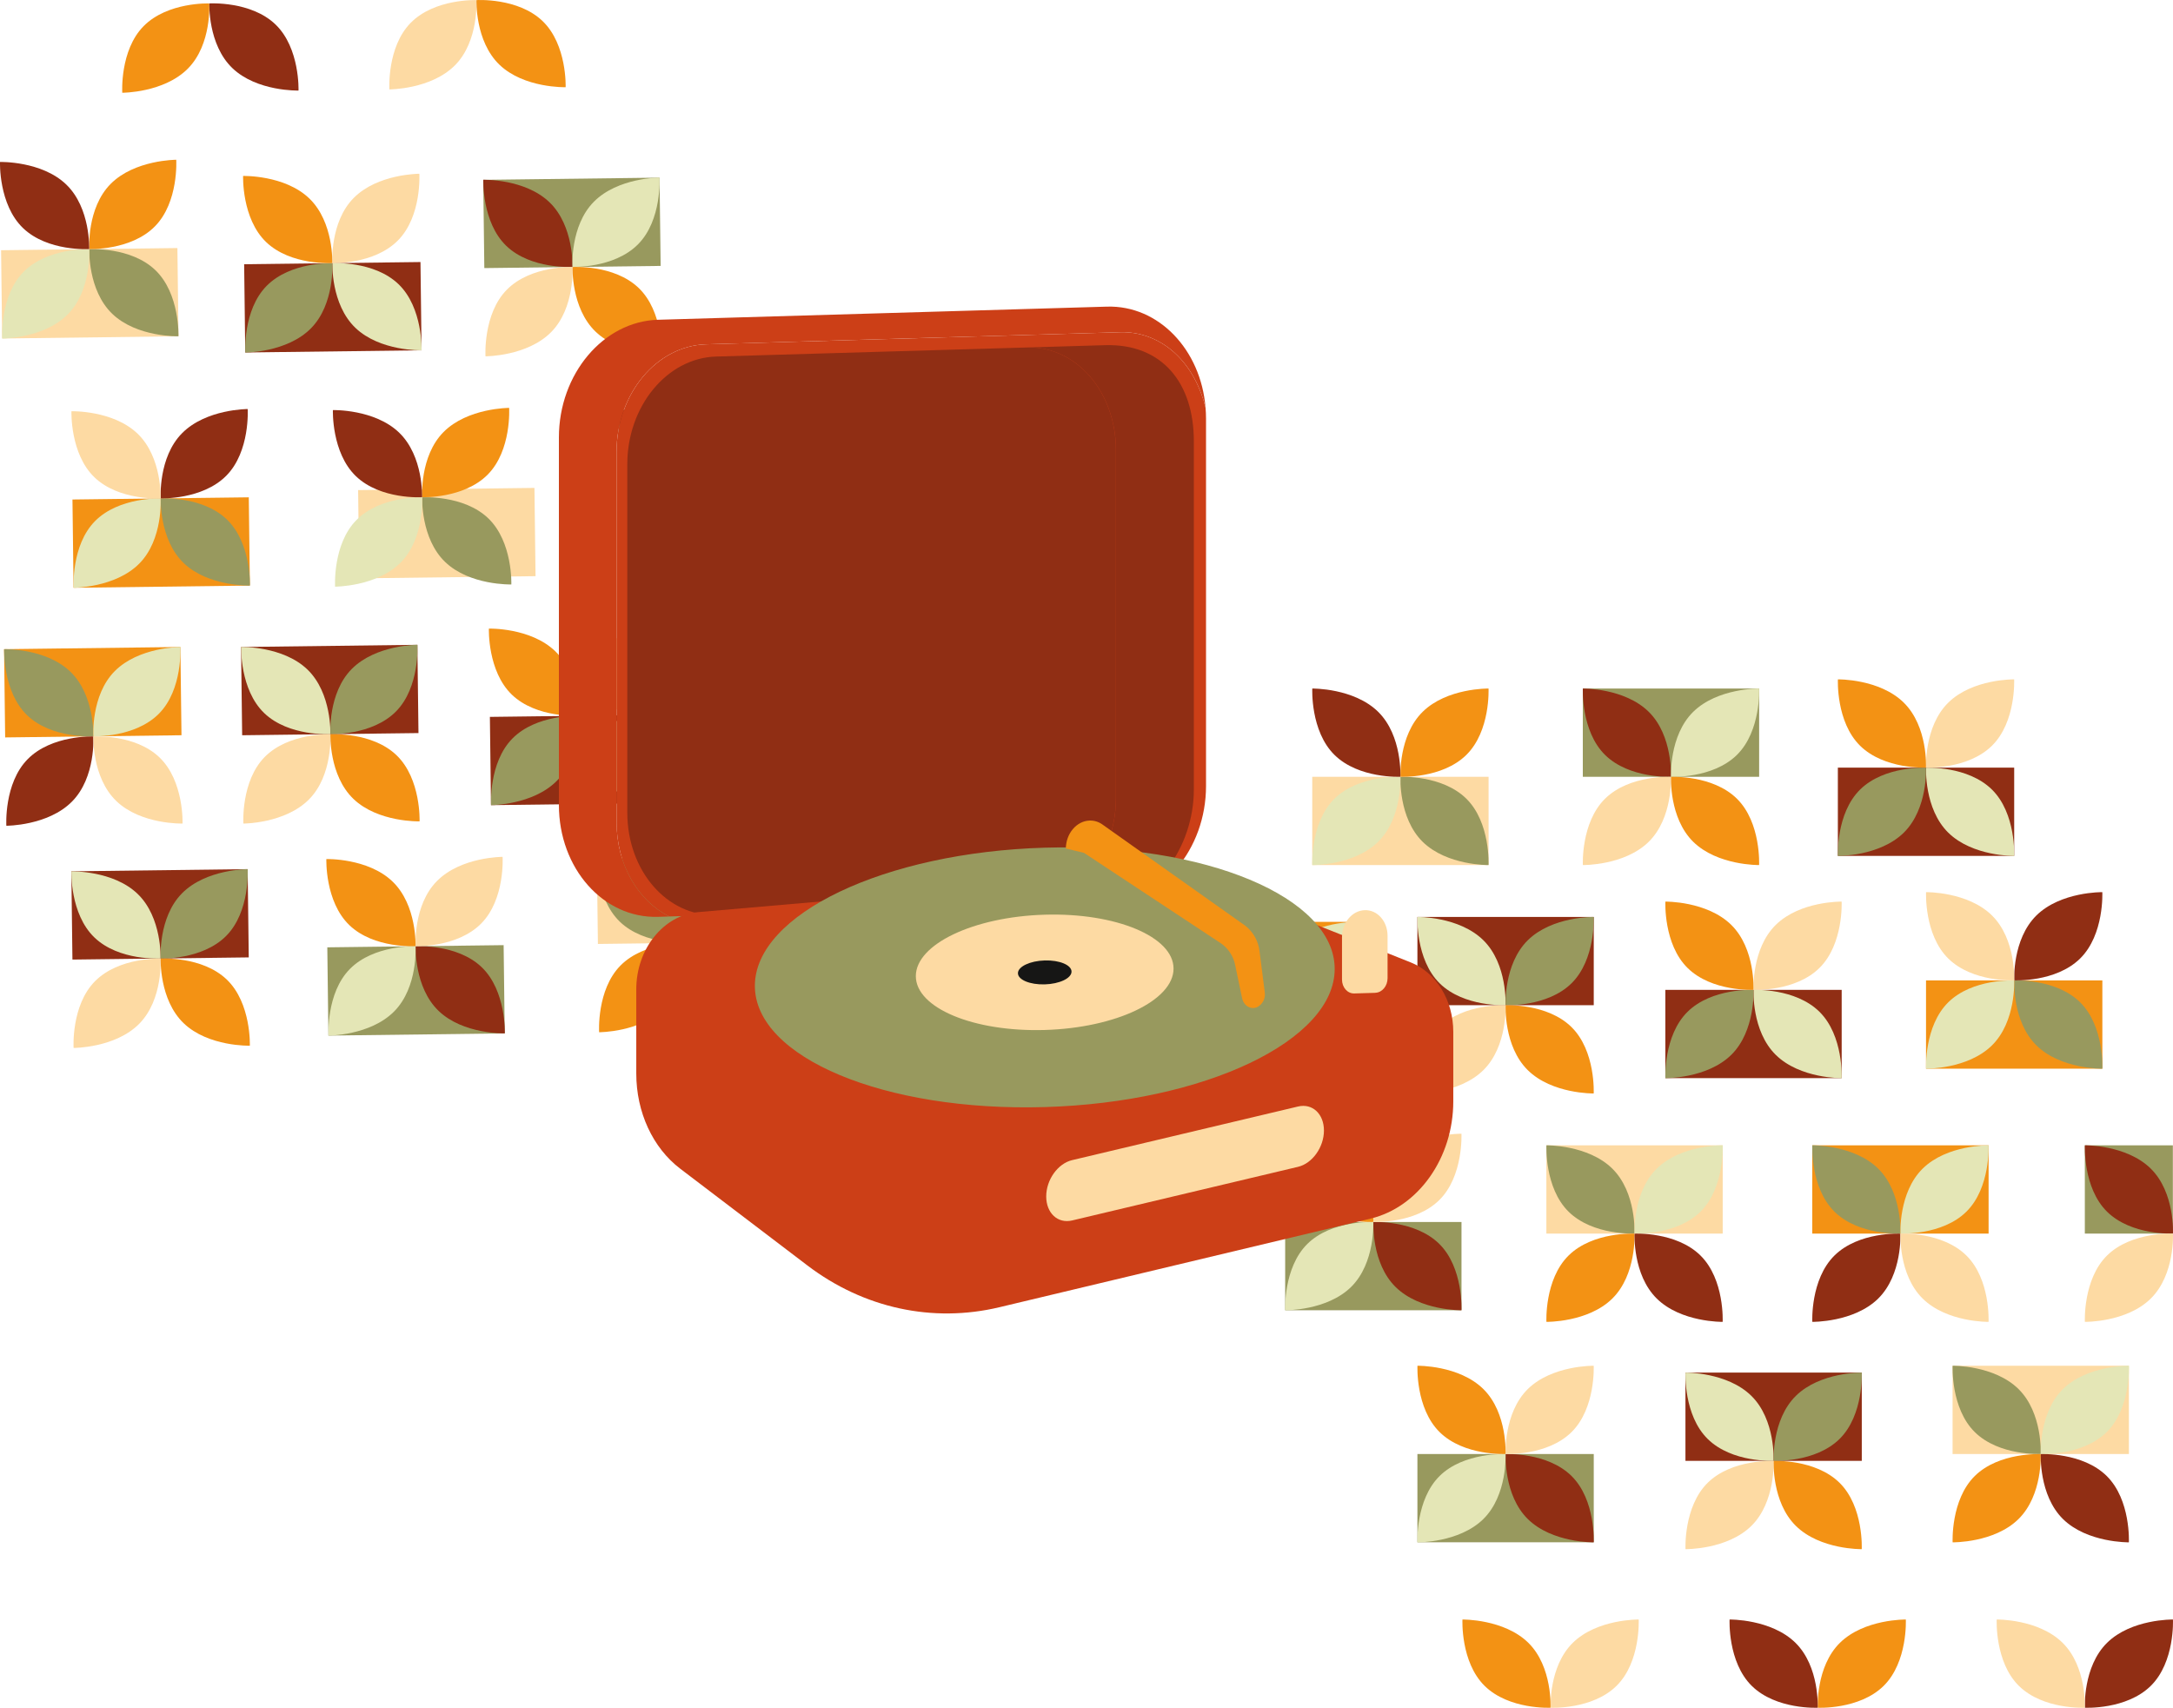 <?xml version="1.0" encoding="UTF-8"?><svg id="Laag_1" xmlns="http://www.w3.org/2000/svg" xmlns:xlink="http://www.w3.org/1999/xlink" viewBox="0 0 454.97 357.56"><defs><style>.cls-1{clip-path:url(#clippath);}.cls-2{fill:none;}.cls-2,.cls-3,.cls-4,.cls-5,.cls-6,.cls-7,.cls-8,.cls-9{stroke-width:0px;}.cls-3{fill:#161615;}.cls-4{fill:#cc3f17;}.cls-5{fill:#902e14;}.cls-6{fill:#98995e;}.cls-7{fill:#fddaa3;}.cls-8{fill:#f39214;}.cls-9{fill:#e4e6b6;}</style><clipPath id="clippath"><rect class="cls-2" x="117.02" y="64.19" width="187.26" height="210.81"/></clipPath></defs><g id="Group_23"><rect id="Rectangle_23-2" class="cls-7" x="75.1" y="102.38" width="36.92" height="18.48" transform="translate(-1.38 1.17) rotate(-.71)"/><g id="Group_12-2"><g id="Group_11-2"><path id="Path_950-2" class="cls-6" d="m107.06,122.37s.33-8.89-4.82-13.84-13.85-4.4-13.85-4.4c0,0-.34,8.58,4.81,13.53s13.86,4.71,13.86,4.71"/><path id="Path_951-2" class="cls-9" d="m70.16,122.83s-.55-8.88,4.48-13.96c5.03-5.08,13.73-4.74,13.73-4.74,0,0,.56,8.57-4.47,13.64s-13.74,5.06-13.74,5.06"/><path id="Path_952-2" class="cls-8" d="m106.6,85.4s.55,8.88-4.48,13.96c-5.03,5.08-13.73,4.74-13.73,4.74,0,0-.56-8.57,4.47-13.64s13.74-5.06,13.74-5.06"/><path id="Path_953-2" class="cls-5" d="m69.7,85.86s-.33,8.89,4.82,13.84c5.15,4.95,13.85,4.4,13.85,4.4,0,0,.34-8.58-4.81-13.53s-13.86-4.71-13.86-4.71"/><rect id="Rectangle_24-2" class="cls-5" x="50.6" y="135.23" width="36.92" height="18.48" transform="translate(-1.8 .87) rotate(-.71)"/><path id="Path_954-2" class="cls-9" d="m50.5,135.46s-.33,8.89,4.82,13.84c5.15,4.95,13.85,4.4,13.85,4.4,0,0,.34-8.58-4.81-13.53s-13.86-4.71-13.86-4.71"/><path id="Path_955-2" class="cls-6" d="m87.39,135s.55,8.88-4.48,13.96-13.73,4.74-13.73,4.74c0,0-.56-8.57,4.47-13.64s13.74-5.06,13.74-5.06"/><path id="Path_956-2" class="cls-7" d="m50.96,172.43s-.55-8.88,4.48-13.96c5.03-5.08,13.73-4.74,13.73-4.74,0,0,.56,8.57-4.47,13.64s-13.74,5.06-13.74,5.06"/><path id="Path_957-2" class="cls-8" d="m87.85,171.97s.33-8.89-4.82-13.84c-5.15-4.95-13.85-4.4-13.85-4.4,0,0-.34,8.58,4.81,13.53s13.86,4.71,13.86,4.71"/><rect id="Rectangle_25-2" class="cls-6" x="68.66" y="198.11" width="36.92" height="18.48" transform="translate(-2.58 1.1) rotate(-.71)"/><path id="Path_958-2" class="cls-5" d="m105.69,216.36s.33-8.89-4.82-13.84-13.85-4.4-13.85-4.4c0,0-.34,8.58,4.81,13.53s13.86,4.71,13.86,4.71"/><path id="Path_959-2" class="cls-9" d="m68.79,216.82s-.55-8.88,4.48-13.96c5.03-5.08,13.73-4.74,13.73-4.74,0,0,.56,8.57-4.47,13.64-5.03,5.08-13.74,5.06-13.74,5.06"/><path id="Path_960-2" class="cls-7" d="m105.23,179.4s.55,8.88-4.48,13.96c-5.03,5.08-13.73,4.74-13.73,4.74,0,0-.56-8.57,4.47-13.64,5.03-5.08,13.74-5.06,13.74-5.06"/><path id="Path_961-2" class="cls-8" d="m68.33,179.86s-.33,8.89,4.82,13.84c5.15,4.95,13.85,4.4,13.85,4.4,0,0,.34-8.58-4.81-13.53-5.15-4.95-13.86-4.71-13.86-4.71"/><rect id="Rectangle_26-2" class="cls-8" x=".97" y="135.69" width="36.92" height="18.48" transform="translate(-1.8 .25) rotate(-.71)"/><path id="Path_962-2" class="cls-6" d="m.87,135.92s-.33,8.89,4.82,13.84,13.85,4.4,13.85,4.4c0,0,.34-8.58-4.81-13.53s-13.86-4.71-13.86-4.71"/><path id="Path_963-2" class="cls-9" d="m37.76,135.46s.55,8.88-4.48,13.96-13.73,4.74-13.73,4.74c0,0-.56-8.57,4.47-13.64s13.74-5.06,13.74-5.06"/><path id="Path_964-2" class="cls-5" d="m1.33,172.89s-.55-8.88,4.48-13.96,13.73-4.74,13.73-4.74c0,0,.56,8.57-4.47,13.64-5.03,5.08-13.74,5.06-13.74,5.06"/><path id="Path_965-2" class="cls-7" d="m38.22,172.43s.33-8.89-4.82-13.84-13.85-4.4-13.85-4.4c0,0-.34,8.58,4.81,13.53,5.15,4.95,13.86,4.71,13.86,4.71"/><rect id="Rectangle_27-2" class="cls-7" x="125.08" y="178.92" width="36.92" height="18.48" transform="translate(-2.33 1.8) rotate(-.71)"/><path id="Path_966-2" class="cls-6" d="m124.97,179.15s-.33,8.89,4.82,13.84c5.15,4.95,13.85,4.4,13.85,4.4,0,0,.34-8.58-4.81-13.53s-13.86-4.71-13.86-4.71"/><path id="Path_967-2" class="cls-9" d="m161.87,178.69s.55,8.88-4.48,13.96c-5.03,5.08-13.73,4.74-13.73,4.74,0,0-.56-8.57,4.47-13.64,5.03-5.08,13.74-5.06,13.74-5.06"/><path id="Path_968-2" class="cls-8" d="m125.44,216.11s-.55-8.88,4.48-13.96,13.73-4.74,13.73-4.74c0,0,.56,8.57-4.47,13.65s-13.74,5.06-13.74,5.06"/><path id="Path_969-2" class="cls-5" d="m162.33,215.65s.33-8.89-4.82-13.84c-5.15-4.95-13.85-4.4-13.85-4.4,0,0-.34,8.58,4.81,13.53,5.15,4.95,13.86,4.71,13.86,4.71"/><rect id="Rectangle_28-2" class="cls-5" x="102.69" y="149.86" width="36.92" height="18.48" transform="translate(-1.97 1.52) rotate(-.71)"/><path id="Path_970-2" class="cls-9" d="m139.72,168.11s.33-8.89-4.82-13.84c-5.15-4.95-13.85-4.4-13.85-4.4,0,0-.34,8.58,4.81,13.53,5.15,4.95,13.86,4.71,13.86,4.71"/><path id="Path_971-2" class="cls-6" d="m102.82,168.57s-.55-8.88,4.48-13.96,13.73-4.74,13.73-4.74c0,0,.56,8.57-4.47,13.64s-13.74,5.06-13.74,5.06"/><path id="Path_972-2" class="cls-7" d="m139.26,131.15s.55,8.88-4.48,13.96c-5.03,5.08-13.73,4.74-13.73,4.74,0,0-.56-8.57,4.47-13.64,5.03-5.08,13.74-5.06,13.74-5.06"/><path id="Path_973-2" class="cls-8" d="m102.36,131.61s-.33,8.89,4.82,13.84,13.85,4.4,13.85,4.4c0,0,.34-8.58-4.81-13.53s-13.86-4.71-13.86-4.71"/><rect id="Rectangle_29-2" class="cls-6" x="129.58" y="85.64" width="36.92" height="18.48" transform="translate(-1.17 1.85) rotate(-.71)"/><path id="Path_974-2" class="cls-5" d="m129.48,85.87s-.33,8.89,4.82,13.84c5.15,4.95,13.85,4.4,13.85,4.4,0,0,.34-8.58-4.81-13.53-5.15-4.95-13.86-4.71-13.86-4.71"/><path id="Path_975-2" class="cls-9" d="m166.38,85.41s.55,8.88-4.48,13.96c-5.03,5.08-13.73,4.74-13.73,4.74,0,0-.56-8.57,4.47-13.64,5.03-5.08,13.74-5.06,13.74-5.06"/><path id="Path_976-2" class="cls-7" d="m129.94,122.83s-.55-8.88,4.48-13.96c5.03-5.08,13.73-4.74,13.73-4.74,0,0,.56,8.57-4.47,13.64-5.03,5.08-13.74,5.06-13.74,5.06"/><path id="Path_977-2" class="cls-8" d="m166.84,122.37s.33-8.89-4.82-13.84c-5.15-4.95-13.85-4.4-13.85-4.4,0,0-.34,8.58,4.81,13.53,5.15,4.95,13.86,4.71,13.86,4.71"/><rect id="Rectangle_30-2" class="cls-8" x="152.39" y="148.2" width="36.92" height="18.48" transform="translate(-1.95 2.14) rotate(-.71)"/><path id="Path_978-2" class="cls-6" d="m189.41,166.45s.33-8.89-4.82-13.84c-5.15-4.95-13.85-4.4-13.85-4.4,0,0-.34,8.58,4.81,13.53s13.86,4.71,13.86,4.71"/><path id="Path_979-2" class="cls-9" d="m152.51,166.91s-.55-8.88,4.48-13.96,13.73-4.74,13.73-4.74c0,0,.56,8.57-4.47,13.64-5.03,5.08-13.74,5.06-13.74,5.06"/><path id="Path_980-2" class="cls-5" d="m188.95,129.49s.55,8.88-4.48,13.96c-5.03,5.08-13.73,4.74-13.73,4.74,0,0-.56-8.57,4.47-13.64s13.74-5.06,13.74-5.06"/><path id="Path_981-2" class="cls-7" d="m152.05,129.95s-.33,8.89,4.82,13.84,13.85,4.4,13.85,4.4c0,0,.34-8.58-4.81-13.53s-13.86-4.71-13.86-4.71"/><rect id="Rectangle_31-2" class="cls-7" x=".34" y="52.16" width="36.92" height="18.48" transform="translate(-.76 .24) rotate(-.71)"/><path id="Path_982-2" class="cls-6" d="m37.36,70.41s.33-8.89-4.82-13.84c-5.15-4.95-13.85-4.4-13.85-4.4,0,0-.34,8.58,4.81,13.53,5.15,4.95,13.86,4.71,13.86,4.71"/><path id="Path_983-2" class="cls-9" d="m.46,70.87s-.55-8.88,4.48-13.96c5.03-5.08,13.73-4.74,13.73-4.74,0,0,.56,8.57-4.47,13.64-5.03,5.08-13.74,5.06-13.74,5.06"/><path id="Path_984-2" class="cls-8" d="m36.9,33.45s.55,8.88-4.48,13.96c-5.03,5.08-13.73,4.74-13.73,4.74,0,0-.56-8.57,4.47-13.64s13.74-5.06,13.74-5.06"/><path id="Path_985-2" class="cls-5" d="m0,33.91s-.33,8.89,4.82,13.84c5.15,4.95,13.85,4.4,13.85,4.4,0,0,.34-8.58-4.81-13.53C8.71,33.67,0,33.91,0,33.91"/><path id="Path_988-2" class="cls-7" d="m81.53,18.72s-.55-8.88,4.48-13.96C91.03-.32,99.74.02,99.74.02c0,0,.56,8.57-4.47,13.64s-13.74,5.06-13.74,5.06"/><path id="Path_989-2" class="cls-8" d="m118.43,18.26s.33-8.89-4.82-13.84S99.76.02,99.76.02c0,0-.34,8.58,4.81,13.53,5.15,4.95,13.86,4.71,13.86,4.71"/><path id="Path_1000-2" class="cls-8" d="m25.6,19.42s-.55-8.88,4.48-13.96S43.81.72,43.81.72c0,0,.56,8.57-4.47,13.64-5.03,5.08-13.74,5.06-13.74,5.06"/><path id="Path_1001-2" class="cls-5" d="m62.5,18.96s.33-8.89-4.82-13.84S43.83.72,43.83.72c0,0-.34,8.58,4.81,13.53s13.86,4.71,13.86,4.71"/><rect id="Rectangle_36-2" class="cls-5" x="51.24" y="55.09" width="36.92" height="18.48" transform="translate(-.8 .87) rotate(-.71)"/><path id="Path_1002-2" class="cls-9" d="m88.26,73.34s.33-8.89-4.82-13.84-13.85-4.4-13.85-4.4c0,0-.34,8.58,4.81,13.53,5.15,4.95,13.86,4.71,13.86,4.71"/><path id="Path_1003-2" class="cls-6" d="m51.36,73.8s-.55-8.88,4.48-13.96c5.03-5.08,13.73-4.74,13.73-4.74,0,0,.56,8.57-4.47,13.65s-13.74,5.06-13.74,5.06"/><path id="Path_1004-2" class="cls-7" d="m87.8,36.38s.55,8.88-4.48,13.96-13.73,4.74-13.73,4.74c0,0-.56-8.57,4.47-13.64s13.74-5.06,13.74-5.06"/><path id="Path_1005-2" class="cls-8" d="m50.9,36.84s-.33,8.89,4.82,13.84,13.85,4.4,13.85,4.4c0,0,.34-8.58-4.81-13.53s-13.86-4.71-13.86-4.71"/><rect id="Rectangle_37-2" class="cls-6" x="101.29" y="37.41" width="36.92" height="18.48" transform="translate(-.57 1.5) rotate(-.71)"/><path id="Path_1006-2" class="cls-5" d="m101.19,37.64s-.33,8.89,4.82,13.84,13.85,4.4,13.85,4.4c0,0,.34-8.58-4.81-13.53s-13.86-4.71-13.86-4.71"/><path id="Path_1007-2" class="cls-9" d="m138.08,37.18s.55,8.88-4.48,13.96c-5.03,5.08-13.73,4.74-13.73,4.74,0,0-.56-8.57,4.47-13.64,5.03-5.08,13.74-5.06,13.74-5.06"/><path id="Path_1008-2" class="cls-7" d="m101.65,74.6s-.55-8.88,4.48-13.96c5.03-5.08,13.73-4.74,13.73-4.74,0,0,.56,8.57-4.47,13.64-5.03,5.08-13.74,5.06-13.74,5.06"/><path id="Path_1009-2" class="cls-8" d="m138.55,74.14s.33-8.89-4.82-13.84-13.85-4.4-13.85-4.4c0,0-.34,8.58,4.81,13.53s13.86,4.71,13.86,4.71"/><rect id="Rectangle_38-2" class="cls-8" x="15.29" y="104.35" width="36.92" height="18.48" transform="translate(-1.41 .43) rotate(-.71)"/><path id="Path_1010-2" class="cls-6" d="m52.32,122.6s.33-8.89-4.82-13.84-13.85-4.4-13.85-4.4c0,0-.34,8.58,4.81,13.53,5.15,4.95,13.86,4.71,13.86,4.71"/><path id="Path_1011-2" class="cls-9" d="m15.42,123.06s-.55-8.88,4.48-13.96,13.73-4.74,13.73-4.74c0,0,.56,8.57-4.47,13.64s-13.74,5.06-13.74,5.06"/><path id="Path_1012-2" class="cls-5" d="m51.86,85.64s.55,8.88-4.48,13.96-13.73,4.74-13.73,4.74c0,0-.56-8.57,4.47-13.64,5.03-5.08,13.74-5.06,13.74-5.06"/><path id="Path_1013-2" class="cls-7" d="m14.96,86.1s-.33,8.89,4.82,13.84,13.85,4.4,13.85,4.4c0,0,.34-8.58-4.81-13.53s-13.86-4.71-13.86-4.71"/><rect id="Rectangle_40-2" class="cls-5" x="15.06" y="182.2" width="36.92" height="18.48" transform="translate(-2.38 .43) rotate(-.71)"/><path id="Path_1018-2" class="cls-9" d="m14.95,182.44s-.33,8.89,4.82,13.84c5.15,4.95,13.85,4.4,13.85,4.4,0,0,.34-8.58-4.81-13.53-5.15-4.95-13.86-4.71-13.86-4.71"/><path id="Path_1019-2" class="cls-6" d="m51.85,181.98s.55,8.88-4.48,13.96c-5.03,5.08-13.73,4.74-13.73,4.74,0,0-.56-8.57,4.47-13.65,5.03-5.08,13.74-5.06,13.74-5.06"/><path id="Path_1020-2" class="cls-7" d="m15.41,219.4s-.55-8.88,4.48-13.96c5.03-5.08,13.73-4.74,13.73-4.74,0,0,.56,8.57-4.47,13.65s-13.74,5.06-13.74,5.06"/><path id="Path_1021-2" class="cls-8" d="m52.31,218.94s.33-8.89-4.82-13.84c-5.15-4.95-13.85-4.4-13.85-4.4,0,0-.34,8.58,4.81,13.53,5.15,4.95,13.86,4.71,13.86,4.71"/></g></g></g><g id="Group_23-2"><rect id="Rectangle_23-2-2" class="cls-7" x="323.77" y="239.8" width="36.92" height="18.48"/><g id="Group_12-2-2"><g id="Group_11-2-2"><path id="Path_950-2-2" class="cls-6" d="m323.78,239.8s-.44,8.89,4.65,13.9,13.79,4.57,13.79,4.57c0,0,.45-8.57-4.64-13.59s-13.8-4.88-13.8-4.88"/><path id="Path_951-2-2" class="cls-9" d="m360.68,239.8s.44,8.89-4.65,13.9c-5.09,5.01-13.79,4.57-13.79,4.57,0,0-.45-8.57,4.64-13.59s13.8-4.88,13.8-4.88"/><path id="Path_952-2-2" class="cls-8" d="m323.78,276.76s-.44-8.89,4.65-13.9,13.79-4.57,13.79-4.57c0,0,.45,8.57-4.64,13.59s-13.8,4.88-13.8,4.88"/><path id="Path_953-2-2" class="cls-5" d="m360.68,276.76s.44-8.89-4.65-13.9c-5.09-5.01-13.79-4.57-13.79-4.57,0,0-.45,8.57,4.64,13.59s13.8,4.88,13.8,4.88"/><rect id="Rectangle_24-2-2" class="cls-5" x="348.68" y="207.25" width="36.92" height="18.48"/><path id="Path_954-2-2" class="cls-9" d="m385.59,225.73s.44-8.89-4.65-13.9c-5.09-5.01-13.79-4.57-13.79-4.57,0,0-.45,8.57,4.64,13.59s13.8,4.88,13.8,4.88"/><path id="Path_955-2-2" class="cls-6" d="m348.69,225.73s-.44-8.89,4.65-13.9,13.79-4.57,13.79-4.57c0,0,.45,8.57-4.64,13.59-5.09,5.01-13.8,4.88-13.8,4.88"/><path id="Path_956-2-2" class="cls-7" d="m385.59,188.77s.44,8.89-4.65,13.9c-5.09,5.01-13.79,4.57-13.79,4.57,0,0-.45-8.57,4.64-13.59s13.8-4.88,13.8-4.88"/><path id="Path_957-2-2" class="cls-8" d="m348.69,188.77s-.44,8.89,4.65,13.9c5.09,5.01,13.79,4.57,13.79,4.57,0,0,.45-8.57-4.64-13.59-5.09-5.01-13.8-4.88-13.8-4.88"/><rect id="Rectangle_25-2-2" class="cls-6" x="331.4" y="144.16" width="36.92" height="18.48"/><path id="Path_958-2-2" class="cls-5" d="m331.41,144.16s-.44,8.89,4.65,13.9,13.79,4.57,13.79,4.57c0,0,.45-8.57-4.64-13.59s-13.8-4.88-13.8-4.88"/><path id="Path_959-2-2" class="cls-9" d="m368.31,144.16s.44,8.89-4.65,13.9c-5.09,5.01-13.79,4.57-13.79,4.57,0,0-.45-8.57,4.64-13.59,5.09-5.01,13.8-4.88,13.8-4.88"/><path id="Path_960-2-2" class="cls-7" d="m331.41,181.12s-.44-8.89,4.65-13.9c5.09-5.01,13.79-4.57,13.79-4.57,0,0,.45,8.57-4.64,13.59-5.09,5.01-13.8,4.88-13.8,4.88"/><path id="Path_961-2-2" class="cls-8" d="m368.31,181.12s.44-8.89-4.65-13.9c-5.09-5.01-13.79-4.57-13.79-4.57,0,0-.45,8.57,4.64,13.59,5.09,5.01,13.8,4.88,13.8,4.88"/><rect id="Rectangle_26-2-2" class="cls-8" x="403.26" y="205.27" width="36.92" height="18.48"/><path id="Path_962-2-2" class="cls-6" d="m440.17,223.75s.44-8.89-4.65-13.9-13.79-4.57-13.79-4.57c0,0-.45,8.57,4.64,13.59s13.8,4.88,13.8,4.88"/><path id="Path_963-2-2" class="cls-9" d="m403.27,223.75s-.44-8.89,4.65-13.9,13.79-4.57,13.79-4.57c0,0,.45,8.57-4.64,13.59s-13.8,4.88-13.8,4.88"/><path id="Path_964-2-2" class="cls-5" d="m440.17,186.79s.44,8.89-4.65,13.9-13.79,4.57-13.79,4.57c0,0-.45-8.57,4.64-13.59,5.09-5.01,13.8-4.88,13.8-4.88"/><path id="Path_965-2-2" class="cls-7" d="m403.27,186.79s-.44,8.89,4.65,13.9,13.79,4.57,13.79,4.57c0,0,.45-8.57-4.64-13.59-5.09-5.01-13.8-4.88-13.8-4.88"/><rect id="Rectangle_27-2-2" class="cls-7" x="274.75" y="162.64" width="36.92" height="18.48"/><path id="Path_966-2-2" class="cls-6" d="m311.66,181.12s.44-8.89-4.65-13.9c-5.09-5.01-13.79-4.57-13.79-4.57,0,0-.45,8.58,4.64,13.59s13.8,4.88,13.8,4.88"/><path id="Path_967-2-2" class="cls-9" d="m274.76,181.12s-.44-8.89,4.65-13.9c5.09-5.01,13.79-4.57,13.79-4.57,0,0,.45,8.57-4.64,13.59-5.09,5.01-13.8,4.88-13.8,4.88"/><path id="Path_968-2-2" class="cls-8" d="m311.66,144.16s.44,8.89-4.65,13.9-13.79,4.57-13.79,4.57c0,0-.45-8.57,4.64-13.59s13.8-4.88,13.8-4.88"/><path id="Path_969-2-2" class="cls-5" d="m274.76,144.16s-.44,8.89,4.65,13.9c5.09,5.01,13.79,4.57,13.79,4.57,0,0,.45-8.57-4.64-13.59-5.09-5.01-13.8-4.88-13.8-4.88"/><rect id="Rectangle_28-2-2" class="cls-5" x="296.77" y="191.98" width="36.92" height="18.48"/><path id="Path_970-2-2" class="cls-9" d="m296.78,191.98s-.44,8.89,4.65,13.9,13.79,4.57,13.79,4.57c0,0,.45-8.57-4.64-13.59-5.09-5.01-13.8-4.88-13.8-4.88"/><path id="Path_971-2-2" class="cls-6" d="m333.68,191.98s.44,8.89-4.65,13.9-13.79,4.57-13.79,4.57c0,0-.45-8.57,4.64-13.59s13.8-4.88,13.8-4.88"/><path id="Path_972-2-2" class="cls-7" d="m296.78,228.94s-.44-8.89,4.65-13.9c5.09-5.01,13.79-4.57,13.79-4.57,0,0,.45,8.57-4.64,13.59-5.09,5.01-13.8,4.88-13.8,4.88"/><path id="Path_973-2-2" class="cls-8" d="m333.68,228.94s.44-8.89-4.65-13.9-13.79-4.57-13.79-4.57c0,0-.45,8.57,4.64,13.59s13.8,4.88,13.8,4.88"/><rect id="Rectangle_29-2-2" class="cls-6" x="269.08" y="255.85" width="36.92" height="18.48"/><path id="Path_974-2-2" class="cls-5" d="m305.99,274.33s.44-8.89-4.65-13.9-13.79-4.57-13.79-4.57c0,0-.45,8.57,4.64,13.59,5.09,5.02,13.8,4.88,13.8,4.88"/><path id="Path_975-2-2" class="cls-9" d="m269.09,274.33s-.44-8.89,4.65-13.9c5.09-5.01,13.79-4.57,13.79-4.57,0,0,.45,8.57-4.64,13.59-5.09,5.01-13.8,4.88-13.8,4.88"/><path id="Path_976-2-2" class="cls-7" d="m305.99,237.37s.44,8.89-4.65,13.9c-5.09,5.01-13.79,4.57-13.79,4.57,0,0-.45-8.57,4.64-13.59,5.09-5.01,13.8-4.88,13.8-4.88"/><path id="Path_977-2-2" class="cls-8" d="m269.09,237.37s-.44,8.89,4.65,13.9c5.09,5.01,13.79,4.57,13.79,4.57,0,0,.45-8.57-4.64-13.59-5.09-5.01-13.8-4.88-13.8-4.88"/><rect id="Rectangle_30-2-2" class="cls-8" x="247.06" y="193.01" width="36.92" height="18.48"/><path id="Path_978-2-2" class="cls-6" d="m247.07,193.01s-.44,8.89,4.65,13.9c5.09,5.01,13.79,4.57,13.79,4.57,0,0,.45-8.57-4.64-13.59s-13.8-4.88-13.8-4.88"/><path id="Path_979-2-2" class="cls-9" d="m283.97,193.01s.44,8.89-4.65,13.9c-5.09,5.01-13.79,4.57-13.79,4.57,0,0-.45-8.57,4.64-13.59s13.8-4.88,13.8-4.88"/><path id="Path_980-2-2" class="cls-5" d="m247.07,229.98s-.44-8.89,4.65-13.9c5.09-5.01,13.79-4.57,13.79-4.57,0,0,.45,8.57-4.64,13.59s-13.8,4.88-13.8,4.88"/><path id="Path_981-2-2" class="cls-7" d="m283.97,229.98s.44-8.89-4.65-13.9c-5.09-5.01-13.79-4.57-13.79-4.57,0,0-.45,8.57,4.64,13.59s13.8,4.88,13.8,4.88"/><rect id="Rectangle_31-2-2" class="cls-7" x="408.82" y="285.95" width="36.92" height="18.48"/><path id="Path_982-2-2" class="cls-6" d="m408.83,285.95s-.44,8.89,4.65,13.9c5.09,5.01,13.79,4.57,13.79,4.57,0,0,.45-8.57-4.64-13.59s-13.8-4.88-13.8-4.88"/><path id="Path_983-2-2" class="cls-9" d="m445.73,285.95s.44,8.89-4.65,13.9-13.79,4.57-13.79,4.57c0,0-.45-8.57,4.64-13.59,5.09-5.01,13.8-4.88,13.8-4.88"/><path id="Path_984-2-2" class="cls-8" d="m408.83,322.92s-.44-8.89,4.65-13.9,13.79-4.57,13.79-4.57c0,0,.45,8.57-4.64,13.59s-13.8,4.88-13.8,4.88"/><path id="Path_985-2-2" class="cls-5" d="m445.73,322.92s.44-8.89-4.65-13.9c-5.09-5.01-13.79-4.57-13.79-4.57,0,0-.45,8.57,4.64,13.59,5.09,5.01,13.8,4.88,13.8,4.88"/><path id="Path_988-2-2" class="cls-7" d="m343.1,339.08s.44,8.89-4.65,13.9c-5.09,5.01-13.79,4.57-13.79,4.57,0,0-.45-8.57,4.64-13.59,5.09-5.01,13.8-4.88,13.8-4.88"/><path id="Path_989-2-2" class="cls-8" d="m306.2,339.08s-.44,8.89,4.65,13.9,13.79,4.57,13.79,4.57c0,0,.45-8.57-4.64-13.59-5.09-5.01-13.8-4.88-13.8-4.88"/><rect id="Rectangle_33-2" class="cls-6" x="436.51" y="239.8" width="18.43" height="18.48"/><path id="Path_990-2" class="cls-5" d="m436.52,239.8s-.44,8.89,4.65,13.9,13.79,4.57,13.79,4.57c0,0,.45-8.57-4.64-13.59s-13.8-4.88-13.8-4.88"/><path id="Path_992-2" class="cls-7" d="m436.52,276.76s-.44-8.89,4.65-13.9,13.79-4.57,13.79-4.57c0,0,.45,8.57-4.64,13.59s-13.8,4.88-13.8,4.88"/><path id="Path_996-2" class="cls-5" d="m454.96,339.08s.44,8.89-4.65,13.9c-5.09,5.01-13.79,4.57-13.79,4.57,0,0-.45-8.57,4.64-13.59s13.8-4.88,13.8-4.88"/><path id="Path_997-2" class="cls-7" d="m418.06,339.08s-.44,8.89,4.65,13.9c5.09,5.01,13.79,4.57,13.79,4.57,0,0,.45-8.57-4.64-13.59s-13.8-4.88-13.8-4.88"/><path id="Path_1000-2-2" class="cls-8" d="m399.03,339.08s.44,8.89-4.65,13.9-13.79,4.57-13.79,4.57c0,0-.45-8.57,4.64-13.59,5.09-5.01,13.8-4.88,13.8-4.88"/><path id="Path_1001-2-2" class="cls-5" d="m362.13,339.08s-.44,8.89,4.65,13.9c5.09,5.01,13.79,4.57,13.79,4.57,0,0,.45-8.57-4.64-13.59-5.09-5.01-13.8-4.88-13.8-4.88"/><rect id="Rectangle_36-2-2" class="cls-5" x="352.89" y="287.38" width="36.92" height="18.48"/><path id="Path_1002-2-2" class="cls-9" d="m352.9,287.38s-.44,8.89,4.65,13.9c5.09,5.01,13.79,4.57,13.79,4.57,0,0,.45-8.57-4.64-13.59-5.09-5.01-13.8-4.88-13.8-4.88"/><path id="Path_1003-2-2" class="cls-6" d="m389.8,287.38s.44,8.89-4.65,13.9-13.79,4.57-13.79,4.57c0,0-.45-8.57,4.64-13.59s13.8-4.88,13.8-4.88"/><path id="Path_1004-2-2" class="cls-7" d="m352.9,324.35s-.44-8.89,4.65-13.9,13.79-4.57,13.79-4.57c0,0,.45,8.57-4.64,13.59-5.09,5.01-13.8,4.88-13.8,4.88"/><path id="Path_1005-2-2" class="cls-8" d="m389.8,324.35s.44-8.89-4.65-13.9-13.79-4.57-13.79-4.57c0,0-.45,8.57,4.64,13.59s13.8,4.88,13.8,4.88"/><rect id="Rectangle_37-2-2" class="cls-6" x="296.77" y="304.43" width="36.92" height="18.48"/><path id="Path_1006-2-2" class="cls-5" d="m333.68,322.92s.44-8.89-4.65-13.9-13.79-4.57-13.79-4.57c0,0-.45,8.57,4.64,13.59s13.8,4.88,13.8,4.88"/><path id="Path_1007-2-2" class="cls-9" d="m296.78,322.92s-.44-8.89,4.65-13.9,13.79-4.57,13.79-4.57c0,0,.45,8.57-4.64,13.59-5.09,5.01-13.8,4.88-13.8,4.88"/><path id="Path_1008-2-2" class="cls-7" d="m333.68,285.95s.44,8.89-4.65,13.9c-5.09,5.01-13.79,4.57-13.79,4.57,0,0-.45-8.57,4.64-13.59,5.09-5.01,13.8-4.88,13.8-4.88"/><path id="Path_1009-2-2" class="cls-8" d="m296.78,285.95s-.44,8.89,4.65,13.9,13.79,4.57,13.79,4.57c0,0,.45-8.57-4.64-13.59s-13.8-4.88-13.8-4.88"/><rect id="Rectangle_38-2-2" class="cls-8" x="379.44" y="239.8" width="36.92" height="18.48"/><path id="Path_1010-2-2" class="cls-6" d="m379.45,239.8s-.44,8.89,4.65,13.9,13.79,4.57,13.79,4.57c0,0,.45-8.57-4.64-13.59-5.09-5.01-13.8-4.88-13.8-4.88"/><path id="Path_1011-2-2" class="cls-9" d="m416.35,239.8s.44,8.89-4.65,13.9-13.79,4.57-13.79,4.57c0,0-.45-8.57,4.64-13.59s13.8-4.88,13.8-4.88"/><path id="Path_1012-2-2" class="cls-5" d="m379.45,276.76s-.44-8.89,4.65-13.9,13.79-4.57,13.79-4.57c0,0,.45,8.57-4.64,13.59-5.09,5.01-13.8,4.88-13.8,4.88"/><path id="Path_1013-2-2" class="cls-7" d="m416.35,276.76s.44-8.89-4.65-13.9-13.79-4.57-13.79-4.57c0,0-.45,8.57,4.64,13.59s13.8,4.88,13.8,4.88"/><rect id="Rectangle_40-2-2" class="cls-5" x="384.8" y="160.72" width="36.92" height="18.48"/><path id="Path_1018-2-2" class="cls-9" d="m421.71,179.21s.44-8.89-4.65-13.9c-5.09-5.01-13.79-4.57-13.79-4.57,0,0-.45,8.57,4.64,13.59,5.09,5.01,13.8,4.88,13.8,4.88"/><path id="Path_1019-2-2" class="cls-6" d="m384.81,179.21s-.44-8.89,4.65-13.9c5.09-5.01,13.79-4.57,13.79-4.57,0,0,.45,8.57-4.64,13.59-5.09,5.01-13.8,4.88-13.8,4.88"/><path id="Path_1020-2-2" class="cls-7" d="m421.71,142.24s.44,8.89-4.65,13.9c-5.09,5.01-13.79,4.57-13.79,4.57,0,0-.45-8.57,4.64-13.59s13.8-4.88,13.8-4.88"/><path id="Path_1021-2-2" class="cls-8" d="m384.81,142.24s-.44,8.89,4.65,13.9c5.09,5.01,13.79,4.57,13.79,4.57,0,0,.45-8.57-4.64-13.59s-13.8-4.88-13.8-4.88"/></g></g></g><g id="Group_22"><g class="cls-1"><g id="Group_21-2"><path id="Path_1046" class="cls-4" d="m129.09,172.15v-77.52c0-12.15,8.39-22.24,18.75-22.54l86.72-2.53c7.74-.23,15.22,5.22,17.85,15.8-.98-12.18-9.85-21.48-20.64-21.16l-94.01,2.75c-11.45.34-20.74,11.37-20.74,24.64v76.94c0,13.27,9.29,23.76,20.74,23.43l2.37-.07c-6.51-3.26-11.03-10.81-11.03-19.73"/><path id="Path_1047" class="cls-4" d="m234.56,69.56l-86.72,2.53c-10.35.3-18.75,10.39-18.75,22.54v77.52c0,8.92,4.53,16.47,11.04,19.73l91.64-2.68c11.45-.33,20.74-11.37,20.74-24.64v-76.94c0-.76-.04-1.52-.1-2.26-2.63-10.58-10.11-16.03-17.85-15.8"/><path id="Path_1048" class="cls-5" d="m231.37,72.27l-16.31.48c10.26-.3,18.59,9.3,18.59,21.45v72.95c0,12.15-8.32,22.24-18.59,22.54l16.31-.48c10.26-.3,18.59-11.74,18.59-23.89v-72.95c0-12.15-6.6-20.45-18.59-20.1"/><path id="Path_1049" class="cls-5" d="m233.64,167.15v-72.95c0-12.15-8.32-21.75-18.59-21.45l-65.12,1.9c-10.26.3-18.59,10.39-18.59,22.54v72.95c0,12.15,8.32,21.75,18.59,21.45l65.12-1.9c10.26-.3,18.59-10.39,18.59-22.54"/><path id="Path_1050" class="cls-4" d="m133.22,207.11v17.66c0,8.09,3.45,15.55,9.21,19.93l26.62,20.25c11.77,8.95,26.22,12.09,40.23,8.74l77.66-18.54c10.04-2.4,17.34-12.74,17.34-24.56v-14.54c0-6.61-3.56-12.42-8.91-14.55l-45.74-18.23c-1.71-.69-3.56-.96-5.39-.8l-98.07,8.5c-7.26.63-12.95,7.73-12.95,16.15"/><path id="Path_1051" class="cls-6" d="m279.45,202.86c0,15-27.18,27.95-60.7,28.93-33.52.98-60.7-10.38-60.7-25.38s27.18-27.95,60.7-28.93c33.53-.98,60.7,10.38,60.7,25.38"/><path id="Path_1052" class="cls-7" d="m245.71,202.8c0,6.66-12.08,12.42-26.98,12.85s-26.98-4.61-26.98-11.28,12.08-12.42,26.98-12.86c14.9-.44,26.98,4.61,26.98,11.28"/><path id="Path_1053" class="cls-3" d="m224.35,203.43c0,1.39-2.51,2.58-5.61,2.67s-5.61-.96-5.61-2.34,2.51-2.58,5.61-2.67,5.61.96,5.61,2.34"/><path id="Path_1054" class="cls-7" d="m287.94,207.87l-4.39.13c-1.42.04-2.57-1.26-2.57-2.91v-8.86c0-3.05,2.13-5.59,4.77-5.67s4.77,2.33,4.77,5.38v8.86c0,1.65-1.15,3.02-2.57,3.06"/><path id="Path_1055" class="cls-8" d="m223.16,177.65v.08c0-3.2,2.24-5.85,4.99-5.93,1.01-.03,1.99.3,2.79.91l29.82,21.13c1.67,1.32,2.74,3.26,2.96,5.37l1.09,8.55c.19,1.25-.43,2.48-1.54,3.08-1.36.64-2.87-.24-3.21-1.87l-1.44-6.87c-.35-1.86-1.42-3.51-2.98-4.59l-28.69-18.95-3.8-.91Z"/><path id="Path_1056" class="cls-7" d="m271.78,244.3l-47.31,11.23c-3,.71-5.42-1.54-5.42-5.03s2.43-6.89,5.42-7.6l47.31-11.23c3-.71,5.42,1.54,5.42,5.03s-2.43,6.89-5.42,7.6"/></g></g></g></svg>